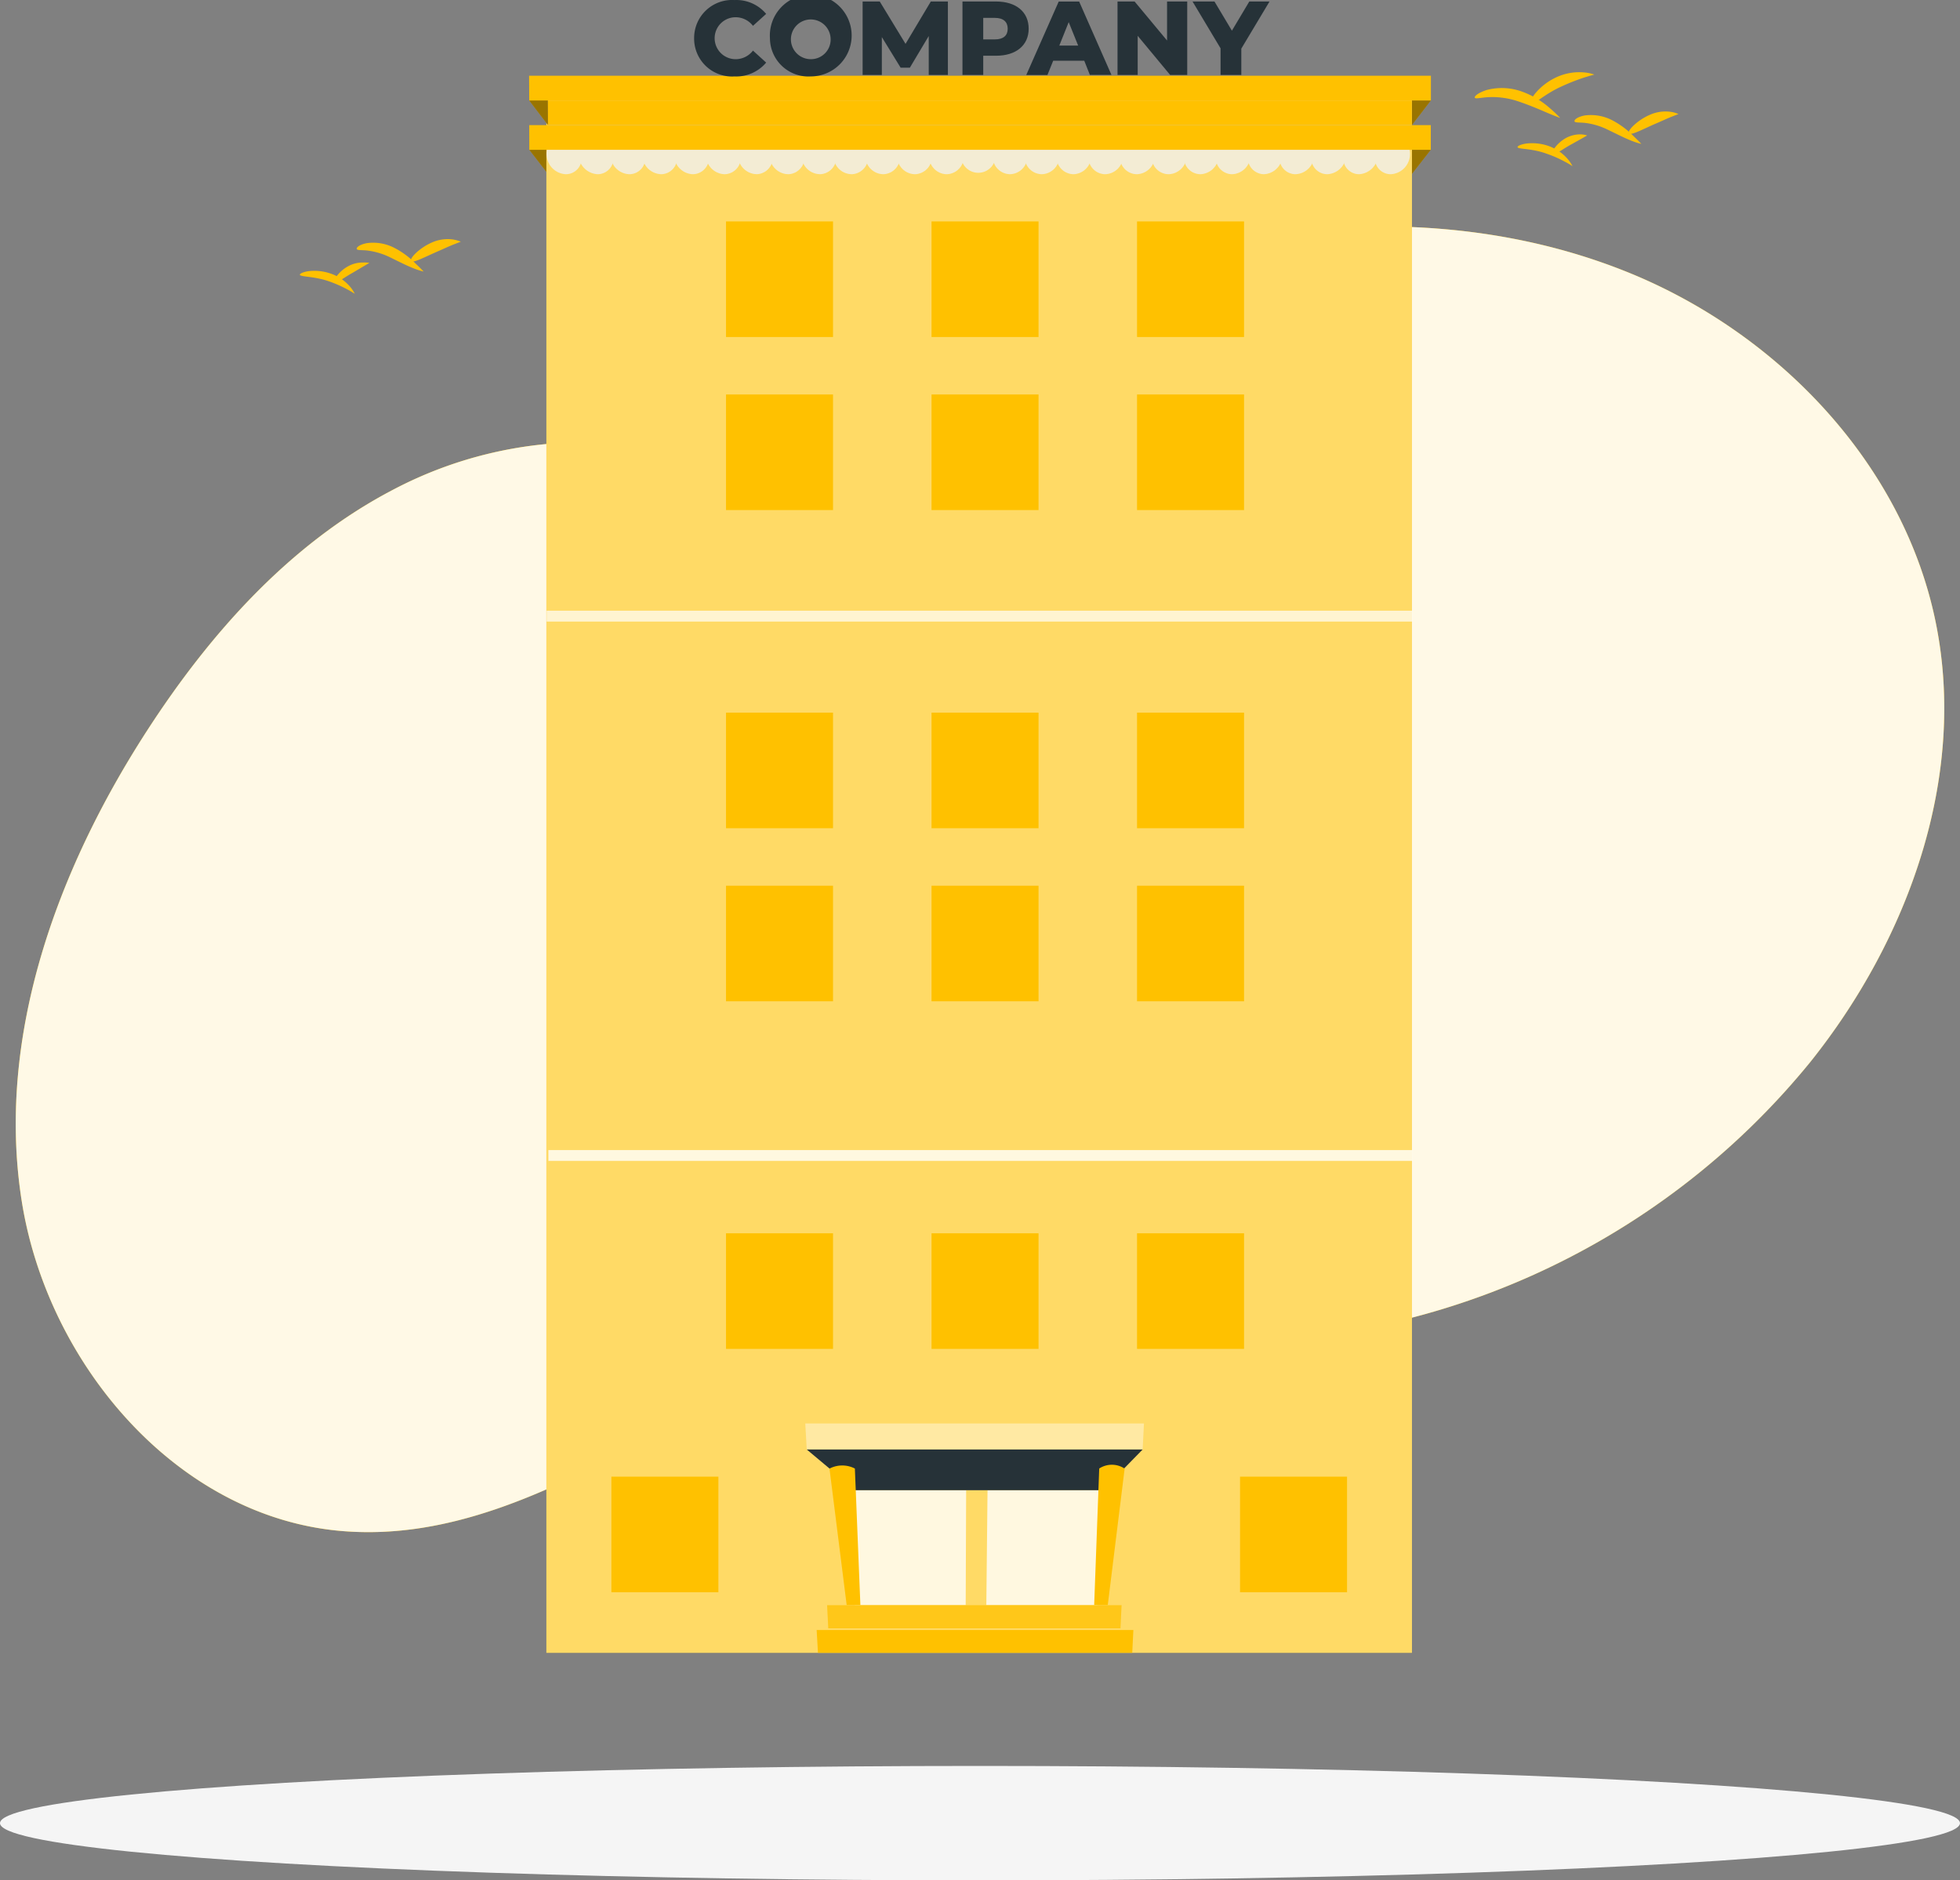 <svg xmlns="http://www.w3.org/2000/svg" width="151" height="144.867" viewBox="0 0 151 144.867">
  <rect x="0" y="0" width="151" height="144.867" fill="#808080" stroke="none"/>
  <g id="Сгруппировать_36" data-name="Сгруппировать 36" transform="translate(-56.11 -54.981)">
    <g id="freepik--background-simple--inject-2" transform="translate(57.323 72.427)">
      <path id="Контур_114" data-name="Контур 114" d="M88.341,120.043c-7.967,4.143-14.162,11.094-19.034,18.637C62.38,149.4,57.7,162.245,59.682,174.854S71.714,199.292,84.447,200.3c16.3,1.293,29.567-14.127,45.828-15.825,6.2-.646,12.4.779,18.613,1.168A58.536,58.536,0,0,0,197.5,164.13c7.531-9.427,12.025-21.865,9.669-33.7-2.445-12.3-12.165-22.449-23.8-27.137s-24.863-4.361-36.919-.907c-11.164,3.2-20.069,9.346-30.073,14.844-4.038,2.223-8.617-.779-13.127-.822A31.692,31.692,0,0,0,88.341,120.043Z" transform="translate(-59.224 -99.784)" fill="#ffc100"/>
      <path id="Контур_115" data-name="Контур 115" d="M88.341,120.043c-7.967,4.143-14.162,11.094-19.034,18.637C62.38,149.4,57.7,162.245,59.682,174.854S71.714,199.292,84.447,200.3c16.3,1.293,29.567-14.127,45.828-15.825,6.2-.646,12.4.779,18.613,1.168A58.536,58.536,0,0,0,197.5,164.13c7.531-9.427,12.025-21.865,9.669-33.7-2.445-12.3-12.165-22.449-23.8-27.137s-24.863-4.361-36.919-.907c-11.164,3.2-20.069,9.346-30.073,14.844-4.038,2.223-8.617-.779-13.127-.822A31.692,31.692,0,0,0,88.341,120.043Z" transform="translate(-59.224 -99.784)" fill="#fff" opacity="0.9" style="isolation: isolate"/>
    </g>
    <g id="freepik--Shadow--inject-2" transform="translate(56.11 191.032)">
      <ellipse id="freepik--path--inject-2" cx="75.5" cy="4.408" rx="75.5" ry="4.408" transform="translate(0)" fill="#f5f5f5"/>
    </g>
    <g id="freepik--Company--inject-2" transform="translate(96.872 54.981)">
      <path id="Контур_116" data-name="Контур 116" d="M160.83,84.62l1.452,1.877h66.532l1.464-1.877Z" transform="translate(-160.814 -73.079)" fill="#ffc100"/>
      <g id="Сгруппировать_25" data-name="Сгруппировать 25" transform="translate(0.016 11.541)" opacity="0.4">
        <path id="Контур_117" data-name="Контур 117" d="M160.83,84.62l1.452,1.877h66.532l1.464-1.877Z" transform="translate(-160.83 -84.62)"/>
      </g>
      <rect id="Прямоугольник_14" data-name="Прямоугольник 14" width="66.684" height="118.213" transform="translate(1.332 9.123)" fill="#ffc100"/>
      <g id="Сгруппировать_26" data-name="Сгруппировать 26" transform="translate(1.332 9.123)" opacity="0.4">
        <rect id="Прямоугольник_15" data-name="Прямоугольник 15" width="66.684" height="118.213" fill="#fff"/>
      </g>
      <g id="Сгруппировать_27" data-name="Сгруппировать 27" transform="translate(1.34 10.63)" opacity="0.8">
        <path id="Контур_118" data-name="Контур 118" d="M166.926,83.682a1.211,1.211,0,0,1-1.192,1.39,1.557,1.557,0,0,1-1.487-1.39,1.215,1.215,0,0,1,1.014-1.387,1.236,1.236,0,0,1,.182-.014A1.558,1.558,0,0,1,166.926,83.682Z" transform="translate(-164.232 -82.28)" fill="#f0f0f0"/>
        <path id="Контур_119" data-name="Контур 119" d="M173.238,83.682a1.223,1.223,0,0,1-1.044,1.378,1.152,1.152,0,0,1-.164.012,1.558,1.558,0,0,1-1.472-1.39,1.223,1.223,0,0,1,1.2-1.4A1.557,1.557,0,0,1,173.238,83.682Z" transform="translate(-168.087 -82.28)" fill="#f0f0f0"/>
        <path id="Контур_120" data-name="Контур 120" d="M179.541,83.682a1.231,1.231,0,0,1-1.06,1.38,1.205,1.205,0,0,1-.155.011,1.526,1.526,0,0,1-1.464-1.39,1.234,1.234,0,0,1,1.056-1.391,1.278,1.278,0,0,1,.159-.011A1.527,1.527,0,0,1,179.541,83.682Z" transform="translate(-171.937 -82.28)" fill="#f0f0f0"/>
        <path id="Контур_121" data-name="Контур 121" d="M185.844,83.682a1.247,1.247,0,0,1-1.093,1.382,1.272,1.272,0,0,1-.133.008,1.515,1.515,0,0,1-1.452-1.39,1.25,1.25,0,0,1,1.089-1.392,1.233,1.233,0,0,1,.142-.009A1.511,1.511,0,0,1,185.844,83.682Z" transform="translate(-175.787 -82.28)" fill="#f0f0f0"/>
        <path id="Контур_122" data-name="Контур 122" d="M192.156,83.682a1.258,1.258,0,0,1-1.118,1.383c-.04,0-.08.007-.12.007a1.5,1.5,0,0,1-1.441-1.39,1.257,1.257,0,0,1,1.238-1.4A1.5,1.5,0,0,1,192.156,83.682Z" transform="translate(-179.642 -82.28)" fill="#f0f0f0"/>
        <path id="Контур_123" data-name="Контур 123" d="M198.458,83.682a1.269,1.269,0,0,1-1.143,1.384c-.035,0-.071.005-.107.006a1.483,1.483,0,0,1-1.429-1.39,1.269,1.269,0,0,1,1.13-1.395c.04,0,.08-.007.12-.007A1.48,1.48,0,0,1,198.458,83.682Z" transform="translate(-183.491 -82.28)" fill="#f0f0f0"/>
        <path id="Контур_124" data-name="Контур 124" d="M204.789,83.682a1.281,1.281,0,0,1-1.167,1.385c-.031,0-.063,0-.094,0a1.468,1.468,0,0,1-1.417-1.39,1.277,1.277,0,0,1,1.146-1.4c.037,0,.074-.005.111-.006A1.472,1.472,0,0,1,204.789,83.682Z" transform="translate(-187.357 -82.28)" fill="#f0f0f0"/>
        <path id="Контур_125" data-name="Контур 125" d="M211.066,83.682a1.293,1.293,0,0,1-1.192,1.387l-.086,0a1.452,1.452,0,0,1-1.406-1.39,1.292,1.292,0,0,1,1.179-1.4c.03,0,.06,0,.09,0A1.456,1.456,0,0,1,211.066,83.682Z" transform="translate(-191.188 -82.28)" fill="#f0f0f0"/>
        <path id="Контур_126" data-name="Контур 126" d="M217.373,83.682a1.3,1.3,0,0,1-1.216,1.387l-.065,0a1.441,1.441,0,0,1-1.4-1.39,1.3,1.3,0,0,1,1.2-1.4l.082,0A1.437,1.437,0,0,1,217.373,83.682Z" transform="translate(-195.042 -82.28)" fill="#f0f0f0"/>
        <path id="Контур_127" data-name="Контур 127" d="M223.678,83.682a1.32,1.32,0,0,1-1.248,1.389l-.049,0A1.421,1.421,0,0,1,221,83.682a1.316,1.316,0,0,1,1.227-1.4l.065,0A1.425,1.425,0,0,1,223.678,83.682Z" transform="translate(-198.89 -82.28)" fill="#f0f0f0"/>
        <path id="Контур_128" data-name="Контур 128" d="M229.986,83.682a1.332,1.332,0,0,1-1.272,1.389h-.033a1.413,1.413,0,0,1-1.375-1.39,1.328,1.328,0,0,1,1.252-1.4l.053,0A1.41,1.41,0,0,1,229.986,83.682Z" transform="translate(-202.745 -82.28)" fill="#f0f0f0"/>
        <path id="Контур_129" data-name="Контур 129" d="M236.287,83.682a1.344,1.344,0,0,1-1.3,1.39h-.021a1.4,1.4,0,0,1-1.363-1.39,1.343,1.343,0,0,1,1.283-1.4h.033A1.394,1.394,0,0,1,236.287,83.682Z" transform="translate(-206.593 -82.28)" fill="#f0f0f0"/>
        <path id="Контур_130" data-name="Контур 130" d="M242.6,83.682a1.355,1.355,0,0,1-1.319,1.39h-.009a1.382,1.382,0,0,1-1.351-1.39,1.355,1.355,0,0,1,1.307-1.4h.021A1.386,1.386,0,0,1,242.6,83.682Z" transform="translate(-210.446 -82.28)" fill="#f0f0f0"/>
        <path id="Контур_131" data-name="Контур 131" d="M248.9,83.682a1.34,1.34,0,1,1-1.34-1.4,1.367,1.367,0,0,1,1.34,1.393Z" transform="translate(-214.296 -82.28)" fill="#f0f0f0"/>
        <path id="Контур_132" data-name="Контур 132" d="M255.2,83.682a1.379,1.379,0,0,1-1.347,1.39,1.355,1.355,0,0,1-1.328-1.382v-.009a1.378,1.378,0,0,1,1.347-1.4,1.355,1.355,0,0,1,1.328,1.381Z" transform="translate(-218.146 -82.28)" fill="#f0f0f0"/>
        <path id="Контур_133" data-name="Контур 133" d="M261.508,83.682a1.394,1.394,0,0,1-1.363,1.39,1.343,1.343,0,0,1-1.317-1.369v-.021a1.394,1.394,0,0,1,1.359-1.4,1.347,1.347,0,0,1,1.321,1.373C261.509,83.663,261.508,83.672,261.508,83.682Z" transform="translate(-221.993 -82.28)" fill="#f0f0f0"/>
        <path id="Контур_134" data-name="Контур 134" d="M267.8,83.682a1.41,1.41,0,0,1-1.371,1.39,1.336,1.336,0,0,1-1.309-1.361v-.029a1.41,1.41,0,0,1,1.375-1.4,1.332,1.332,0,0,1,1.306,1.357C267.8,83.652,267.8,83.667,267.8,83.682Z" transform="translate(-225.833 -82.28)" fill="#f0f0f0"/>
        <path id="Контур_135" data-name="Контур 135" d="M274.116,83.682a1.425,1.425,0,0,1-1.386,1.39,1.316,1.316,0,0,1-1.295-1.337c0-.018,0-.035,0-.053a1.421,1.421,0,0,1,1.382-1.4,1.32,1.32,0,0,1,1.3,1.341C274.118,83.641,274.117,83.662,274.116,83.682Z" transform="translate(-229.69 -82.28)" fill="#f0f0f0"/>
        <path id="Контур_136" data-name="Контур 136" d="M280.391,83.682a1.441,1.441,0,0,1-1.41,1.39,1.309,1.309,0,0,1-1.287-1.329c0-.02,0-.041,0-.061a1.437,1.437,0,0,1,1.394-1.4,1.3,1.3,0,0,1,1.3,1.3Q280.394,83.633,280.391,83.682Z" transform="translate(-233.512 -82.28)" fill="#f0f0f0"/>
        <path id="Контур_137" data-name="Контур 137" d="M286.689,83.682a1.448,1.448,0,0,1-1.4,1.39,1.3,1.3,0,0,1-1.3-1.3c0-.031,0-.062,0-.093a1.453,1.453,0,0,1,1.406-1.4,1.293,1.293,0,0,1,1.294,1.292Q286.694,83.627,286.689,83.682Z" transform="translate(-237.357 -82.28)" fill="#f0f0f0"/>
        <path id="Контур_138" data-name="Контур 138" d="M293.022,83.682a1.468,1.468,0,0,1-1.417,1.39,1.281,1.281,0,0,1-1.266-1.3c0-.032,0-.063,0-.094a1.464,1.464,0,0,1,1.417-1.4,1.285,1.285,0,0,1,1.267,1.3C293.026,83.616,293.025,83.649,293.022,83.682Z" transform="translate(-241.233 -82.28)" fill="#f0f0f0"/>
        <path id="Контур_139" data-name="Контур 139" d="M299.32,83.682a1.48,1.48,0,0,1-1.425,1.39,1.273,1.273,0,0,1-1.259-1.287c0-.034,0-.069.005-.1a1.48,1.48,0,0,1,1.429-1.4,1.27,1.27,0,0,1,1.257,1.282C299.327,83.6,299.325,83.642,299.32,83.682Z" transform="translate(-245.078 -82.28)" fill="#f0f0f0"/>
        <path id="Контур_140" data-name="Контур 140" d="M305.649,83.682a1.491,1.491,0,0,1-1.437,1.39,1.262,1.262,0,0,1-1.229-1.294c0-.032,0-.065.006-.1a1.5,1.5,0,0,1,1.441-1.4,1.257,1.257,0,0,1,1.227,1.288C305.656,83.606,305.653,83.644,305.649,83.682Z" transform="translate(-248.954 -82.28)" fill="#f0f0f0"/>
        <path id="Контур_141" data-name="Контур 141" d="M311.926,83.682a1.511,1.511,0,0,1-1.449,1.39,1.246,1.246,0,0,1-1.239-1.253,1.149,1.149,0,0,1,.008-.137,1.507,1.507,0,0,1,1.449-1.4,1.25,1.25,0,0,1,1.24,1.26A1.236,1.236,0,0,1,311.926,83.682Z" transform="translate(-252.774 -82.28)" fill="#f0f0f0"/>
        <path id="Контур_142" data-name="Контур 142" d="M318.224,83.682a1.526,1.526,0,0,1-1.46,1.39,1.238,1.238,0,0,1-1.219-1.39,1.526,1.526,0,0,1,1.46-1.4,1.238,1.238,0,0,1,1.23,1.247A1.214,1.214,0,0,1,318.224,83.682Z" transform="translate(-256.619 -82.28)" fill="#f0f0f0"/>
        <path id="Контур_143" data-name="Контур 143" d="M324.549,83.682a1.557,1.557,0,0,1-1.46,1.39,1.223,1.223,0,0,1-1.219-1.227,1.277,1.277,0,0,1,.012-.164,1.557,1.557,0,0,1,1.472-1.4,1.227,1.227,0,0,1,1.208,1.245A1.241,1.241,0,0,1,324.549,83.682Z" transform="translate(-260.487 -82.28)" fill="#f0f0f0"/>
        <path id="Контур_144" data-name="Контур 144" d="M330.829,83.682a1.557,1.557,0,0,1-1.484,1.39,1.214,1.214,0,0,1-1.2-1.39,1.557,1.557,0,0,1,1.484-1.4,1.215,1.215,0,0,1,1.21,1.22A1.233,1.233,0,0,1,330.829,83.682Z" transform="translate(-264.313 -82.28)" fill="#f0f0f0"/>
      </g>
      <path id="Контур_145" data-name="Контур 145" d="M160.82,79.74h69.457l0,1.9H160.824Z" transform="translate(-160.808 -70.099)" fill="#ffc100"/>
      <path id="Контур_146" data-name="Контур 146" d="M160.81,74.86l1.449,1.9H228.81l1.464-1.9Z" transform="translate(-160.802 -67.119)" fill="#ffc100"/>
      <g id="Сгруппировать_28" data-name="Сгруппировать 28" transform="translate(0.008 7.741)" opacity="0.4">
        <path id="Контур_147" data-name="Контур 147" d="M160.81,74.86l1.449,1.9H228.81l1.464-1.9Z" transform="translate(-160.81 -74.86)"/>
      </g>
      <path id="Контур_148" data-name="Контур 148" d="M160.79,69.96h69.476l0,1.908H160.8Z" transform="translate(-160.79 -64.127)" fill="#ffc100"/>
      <g id="Сгруппировать_29" data-name="Сгруппировать 29" transform="translate(1.452 7.741)" opacity="0.8">
        <path id="Контур_149" data-name="Контур 149" d="M164.52,74.86h66.559l0,1.9H164.524Z" transform="translate(-164.52 -74.86)" fill="#fff"/>
      </g>
      <g id="Сгруппировать_30" data-name="Сгруппировать 30" transform="translate(1.351 47.05)" opacity="0.7">
        <rect id="Прямоугольник_16" data-name="Прямоугольник 16" width="66.68" height="0.837" fill="#fff"/>
      </g>
      <g id="Сгруппировать_31" data-name="Сгруппировать 31" transform="translate(1.487 88.603)" opacity="0.8">
        <rect id="Прямоугольник_17" data-name="Прямоугольник 17" width="66.54" height="0.833" fill="#fff"/>
      </g>
      <rect id="Прямоугольник_18" data-name="Прямоугольник 18" width="8.244" height="8.905" transform="translate(15.171 17.059)" fill="#ffc100"/>
      <rect id="Прямоугольник_19" data-name="Прямоугольник 19" width="8.244" height="8.905" transform="translate(31.004 17.059)" fill="#ffc100"/>
      <rect id="Прямоугольник_20" data-name="Прямоугольник 20" width="8.244" height="8.905" transform="translate(46.837 17.059)" fill="#ffc100"/>
      <rect id="Прямоугольник_21" data-name="Прямоугольник 21" width="8.244" height="8.905" transform="translate(15.171 30.392)" fill="#ffc100"/>
      <rect id="Прямоугольник_22" data-name="Прямоугольник 22" width="8.244" height="8.905" transform="translate(31.004 30.392)" fill="#ffc100"/>
      <rect id="Прямоугольник_23" data-name="Прямоугольник 23" width="8.244" height="8.905" transform="translate(46.837 30.392)" fill="#ffc100"/>
      <rect id="Прямоугольник_24" data-name="Прямоугольник 24" width="8.244" height="8.905" transform="translate(15.171 95.016)" fill="#ffc100"/>
      <rect id="Прямоугольник_25" data-name="Прямоугольник 25" width="8.244" height="8.905" transform="translate(31.004 95.016)" fill="#ffc100"/>
      <rect id="Прямоугольник_26" data-name="Прямоугольник 26" width="8.244" height="8.905" transform="translate(46.837 95.016)" fill="#ffc100"/>
      <rect id="Прямоугольник_27" data-name="Прямоугольник 27" width="8.244" height="8.905" transform="translate(6.339 113.765)" fill="#ffc100"/>
      <rect id="Прямоугольник_28" data-name="Прямоугольник 28" width="8.244" height="8.905" transform="translate(54.772 113.765)" fill="#ffc100"/>
      <rect id="Прямоугольник_29" data-name="Прямоугольник 29" width="8.244" height="8.905" transform="translate(15.171 54.904)" fill="#ffc100"/>
      <rect id="Прямоугольник_30" data-name="Прямоугольник 30" width="8.244" height="8.905" transform="translate(31.004 54.904)" fill="#ffc100"/>
      <rect id="Прямоугольник_31" data-name="Прямоугольник 31" width="8.244" height="8.905" transform="translate(46.837 54.904)" fill="#ffc100"/>
      <rect id="Прямоугольник_32" data-name="Прямоугольник 32" width="8.244" height="8.905" transform="translate(15.171 68.237)" fill="#ffc100"/>
      <rect id="Прямоугольник_33" data-name="Прямоугольник 33" width="8.244" height="8.905" transform="translate(31.004 68.237)" fill="#ffc100"/>
      <rect id="Прямоугольник_34" data-name="Прямоугольник 34" width="8.244" height="8.905" transform="translate(46.837 68.237)" fill="#ffc100"/>
      <g id="Сгруппировать_32" data-name="Сгруппировать 32" transform="translate(25.081 114.809)" opacity="0.8">
        <path id="Контур_150" data-name="Контур 150" d="M225.258,349.82h8.532l-.035,8.859H225.2Z" transform="translate(-225.2 -349.82)" fill="#fff"/>
      </g>
      <g id="Сгруппировать_33" data-name="Сгруппировать 33" transform="translate(35.225 114.809)" opacity="0.8">
        <path id="Контур_151" data-name="Контур 151" d="M251.343,349.82h8.882l-.421,8.859H251.25Z" transform="translate(-251.25 -349.82)" fill="#fff"/>
      </g>
      <path id="Контур_152" data-name="Контур 152" d="M242.351,374.353H219.84l-.09-1.783h22.686Z" transform="translate(-196.791 -248.902)" fill="#ffc100"/>
      <g id="Сгруппировать_34" data-name="Сгруппировать 34" transform="translate(22.959 123.668)" opacity="0.1">
        <path id="Контур_153" data-name="Контур 153" d="M242.351,374.353H219.84l-.09-1.783h22.686Z" transform="translate(-219.75 -372.57)" fill="#fff"/>
      </g>
      <path id="Контур_154" data-name="Контур 154" d="M242,379.236H217.787l-.1-1.756h24.4Z" transform="translate(-195.533 -251.9)" fill="#ffc100"/>
      <g id="Сгруппировать_35" data-name="Сгруппировать 35" transform="translate(21.277 109.665)" opacity="0.4">
        <path id="Контур_155" data-name="Контур 155" d="M241.422,338.615H215.543l-.113-2.005h26.093Z" transform="translate(-215.43 -336.61)" fill="#fff"/>
      </g>
      <path id="Контур_156" data-name="Контур 156" d="M215.72,341.76l3.75,3.139h19.061l3.068-3.139Z" transform="translate(-194.33 -230.089)" fill="#263238"/>
      <path id="Контур_157" data-name="Контур 157" d="M220.22,345.161l1.324,10.514H222.6l-.424-10.514h0a2.131,2.131,0,0,0-1.947,0Z" transform="translate(-197.078 -232.022)" fill="#ffc100"/>
      <path id="Контур_158" data-name="Контур 158" d="M274.938,345.074l-1.3,10.514H272.59l.389-10.514h0a1.776,1.776,0,0,1,1.947,0Z" transform="translate(-229.056 -231.936)" fill="#ffc100"/>
      <path id="Контур_159" data-name="Контур 159" d="M193.44,57.925a2.927,2.927,0,0,1,3.115-2.94,2.986,2.986,0,0,1,2.434,1.067l-1.016.919a1.69,1.69,0,0,0-1.336-.662,1.616,1.616,0,0,0,0,3.232,1.679,1.679,0,0,0,1.336-.662l1.016.923a3,3,0,0,1-2.434,1.067A2.921,2.921,0,0,1,193.44,57.925Z" transform="translate(-180.726 -54.981)" fill="#263238"/>
      <path id="Контур_160" data-name="Контур 160" d="M208.44,57.93a3.151,3.151,0,1,1,3.146,2.944A2.961,2.961,0,0,1,208.44,57.93Zm4.673,0a1.53,1.53,0,1,0-1.526,1.616,1.515,1.515,0,0,0,1.53-1.5C213.117,58.007,213.115,57.968,213.113,57.93Z" transform="translate(-189.885 -54.987)" fill="#263238"/>
      <path id="Контур_161" data-name="Контур 161" d="M231.873,60.938v-3l-1.456,2.442h-.709l-1.449-2.36v2.917h-1.48V55.28h1.32l1.986,3.263,1.947-3.263h1.316v5.658Z" transform="translate(-201.084 -55.164)" fill="#263238"/>
      <path id="Контур_162" data-name="Контур 162" d="M251.637,57.375c0,1.281-.97,2.083-2.512,2.083h-.989v1.48h-1.6V55.28h2.586C250.668,55.28,251.637,56.078,251.637,57.375Zm-1.616,0c0-.526-.331-.833-.993-.833h-.892V58.2h.892c.662,0,.993-.3.993-.822Z" transform="translate(-213.149 -55.164)" fill="#263238"/>
      <path id="Контур_163" data-name="Контур 163" d="M263.62,59.856h-2.395l-.444,1.1H259.15l2.5-5.658h1.577l2.488,5.65h-1.663Zm-.471-1.168-.728-1.807-.724,1.807Z" transform="translate(-220.849 -55.176)" fill="#263238"/>
      <path id="Контур_164" data-name="Контур 164" d="M282.58,55.28v5.658h-1.316l-2.5-3.014v3.014H277.21V55.28h1.316l2.5,3.006V55.28Z" transform="translate(-231.877 -55.164)" fill="#263238"/>
      <path id="Контур_165" data-name="Контур 165" d="M295.808,58.909v2.029h-1.6V58.886L292.05,55.28h1.69l1.343,2.247,1.34-2.247h1.558Z" transform="translate(-240.938 -55.164)" fill="#263238"/>
      <path id="Контур_166" data-name="Контур 166" d="M164.52,74.86h66.559l0,1.9H164.524Z" transform="translate(-163.068 -67.119)" fill="#ffc100"/>
    </g>
    <g id="freepik--Birds--inject-2" transform="translate(79.205 60.544)">
      <path id="Контур_167" data-name="Контур 167" d="M372.771,79.967a5.053,5.053,0,0,1-.814-.265c-.491-.191-1.118-.514-1.776-.829a5.4,5.4,0,0,0-1.737-.522c-.463-.051-.779,0-.822-.121s.23-.347.779-.452a3.577,3.577,0,0,1,2.114.362,6.527,6.527,0,0,1,1.647,1.223C372.545,79.726,372.771,79.967,372.771,79.967Z" transform="translate(-269.414 -74.444)" fill="#ffc100"/>
      <path id="Контур_168" data-name="Контур 168" d="M382.176,77.232l-.588.23c-.35.144-.779.347-1.285.561-.985.436-1.826.888-1.947.689-.062-.09.066-.312.35-.584A4.39,4.39,0,0,1,380,77.279a2.95,2.95,0,0,1,1.558-.218,2.333,2.333,0,0,1,.471.113Z" transform="translate(-275.96 -74.01)" fill="#ffc100"/>
      <path id="Контур_169" data-name="Контур 169" d="M360.587,85.09l-.16-.1c-.1-.066-.253-.152-.436-.249a9.341,9.341,0,0,0-1.441-.627c-1.145-.413-2.169-.319-2.2-.495,0-.078.234-.21.678-.273a3.858,3.858,0,0,1,1.721.191,3.431,3.431,0,0,1,1.433.966,2.627,2.627,0,0,1,.312.421Z" transform="translate(-262.533 -77.85)" fill="#ffc100"/>
      <path id="Контур_170" data-name="Контур 170" d="M365.879,81.657l-.413.238-.915.51c-.689.389-1.223.822-1.355.7-.058-.058,0-.241.175-.479a2.817,2.817,0,0,1,.888-.779,2.336,2.336,0,0,1,1.137-.273A1.933,1.933,0,0,1,365.879,81.657Z" transform="translate(-266.699 -76.785)" fill="#ffc100"/>
      <path id="Контур_171" data-name="Контур 171" d="M354.467,74.7s-.389-.136-.981-.389-1.39-.6-2.266-.892a6.232,6.232,0,0,0-2.294-.319c-.6.035-.981.152-1.036.043s.261-.389.931-.6a4.574,4.574,0,0,1,2.652.109,6.665,6.665,0,0,1,2.227,1.32A9.4,9.4,0,0,1,354.467,74.7Z" transform="translate(-257.364 -71.177)" fill="#ffc100"/>
      <path id="Контур_172" data-name="Контур 172" d="M363.788,69.447l-.218.062c-.144.035-.343.1-.58.171a16.451,16.451,0,0,0-1.752.693c-1.332.6-2.188,1.48-2.371,1.34-.086-.066.023-.389.362-.81a4.724,4.724,0,0,1,1.671-1.266,4.193,4.193,0,0,1,2.056-.358,3.276,3.276,0,0,1,.623.105Z" transform="translate(-264.052 -69.266)" fill="#ffc100"/>
      <path id="Контур_173" data-name="Контур 173" d="M131.845,105.226a5.577,5.577,0,0,1-.814-.265c-.491-.191-1.121-.514-1.776-.833a5.508,5.508,0,0,0-1.741-.522c-.463-.051-.779,0-.822-.121s.23-.347.779-.448a3.543,3.543,0,0,1,2.114.362,6.365,6.365,0,0,1,1.647,1.219C131.619,104.98,131.845,105.226,131.845,105.226Z" transform="translate(-122.301 -89.867)" fill="#ffc100"/>
      <path id="Контур_174" data-name="Контур 174" d="M141.248,102.488l-.592.23c-.35.14-.779.343-1.285.561-.985.432-1.822.884-1.947.689-.066-.093.066-.312.347-.588a4.444,4.444,0,0,1,1.293-.849,3.01,3.01,0,0,1,1.558-.218,2.507,2.507,0,0,1,.467.113A1.593,1.593,0,0,1,141.248,102.488Z" transform="translate(-128.845 -89.43)" fill="#ffc100"/>
      <path id="Контур_175" data-name="Контур 175" d="M119.661,110.34l-.164-.1c-.1-.066-.249-.152-.432-.249a9.705,9.705,0,0,0-1.441-.627c-1.145-.389-2.173-.319-2.2-.495,0-.078.238-.21.678-.273a3.836,3.836,0,0,1,1.725.195,3.415,3.415,0,0,1,1.433.962,2.566,2.566,0,0,1,.308.421Z" transform="translate(-115.42 -93.268)" fill="#ffc100"/>
      <path id="Контур_176" data-name="Контур 176" d="M124.952,106.946l-.409.238-.915.541c-.693.389-1.223.822-1.355.7-.062-.055,0-.238.175-.479a2.773,2.773,0,0,1,.888-.755,2.313,2.313,0,0,1,1.133-.276A1.949,1.949,0,0,1,124.952,106.946Z" transform="translate(-119.59 -92.252)" fill="#ffc100"/>
    </g>
  </g>
</svg>
